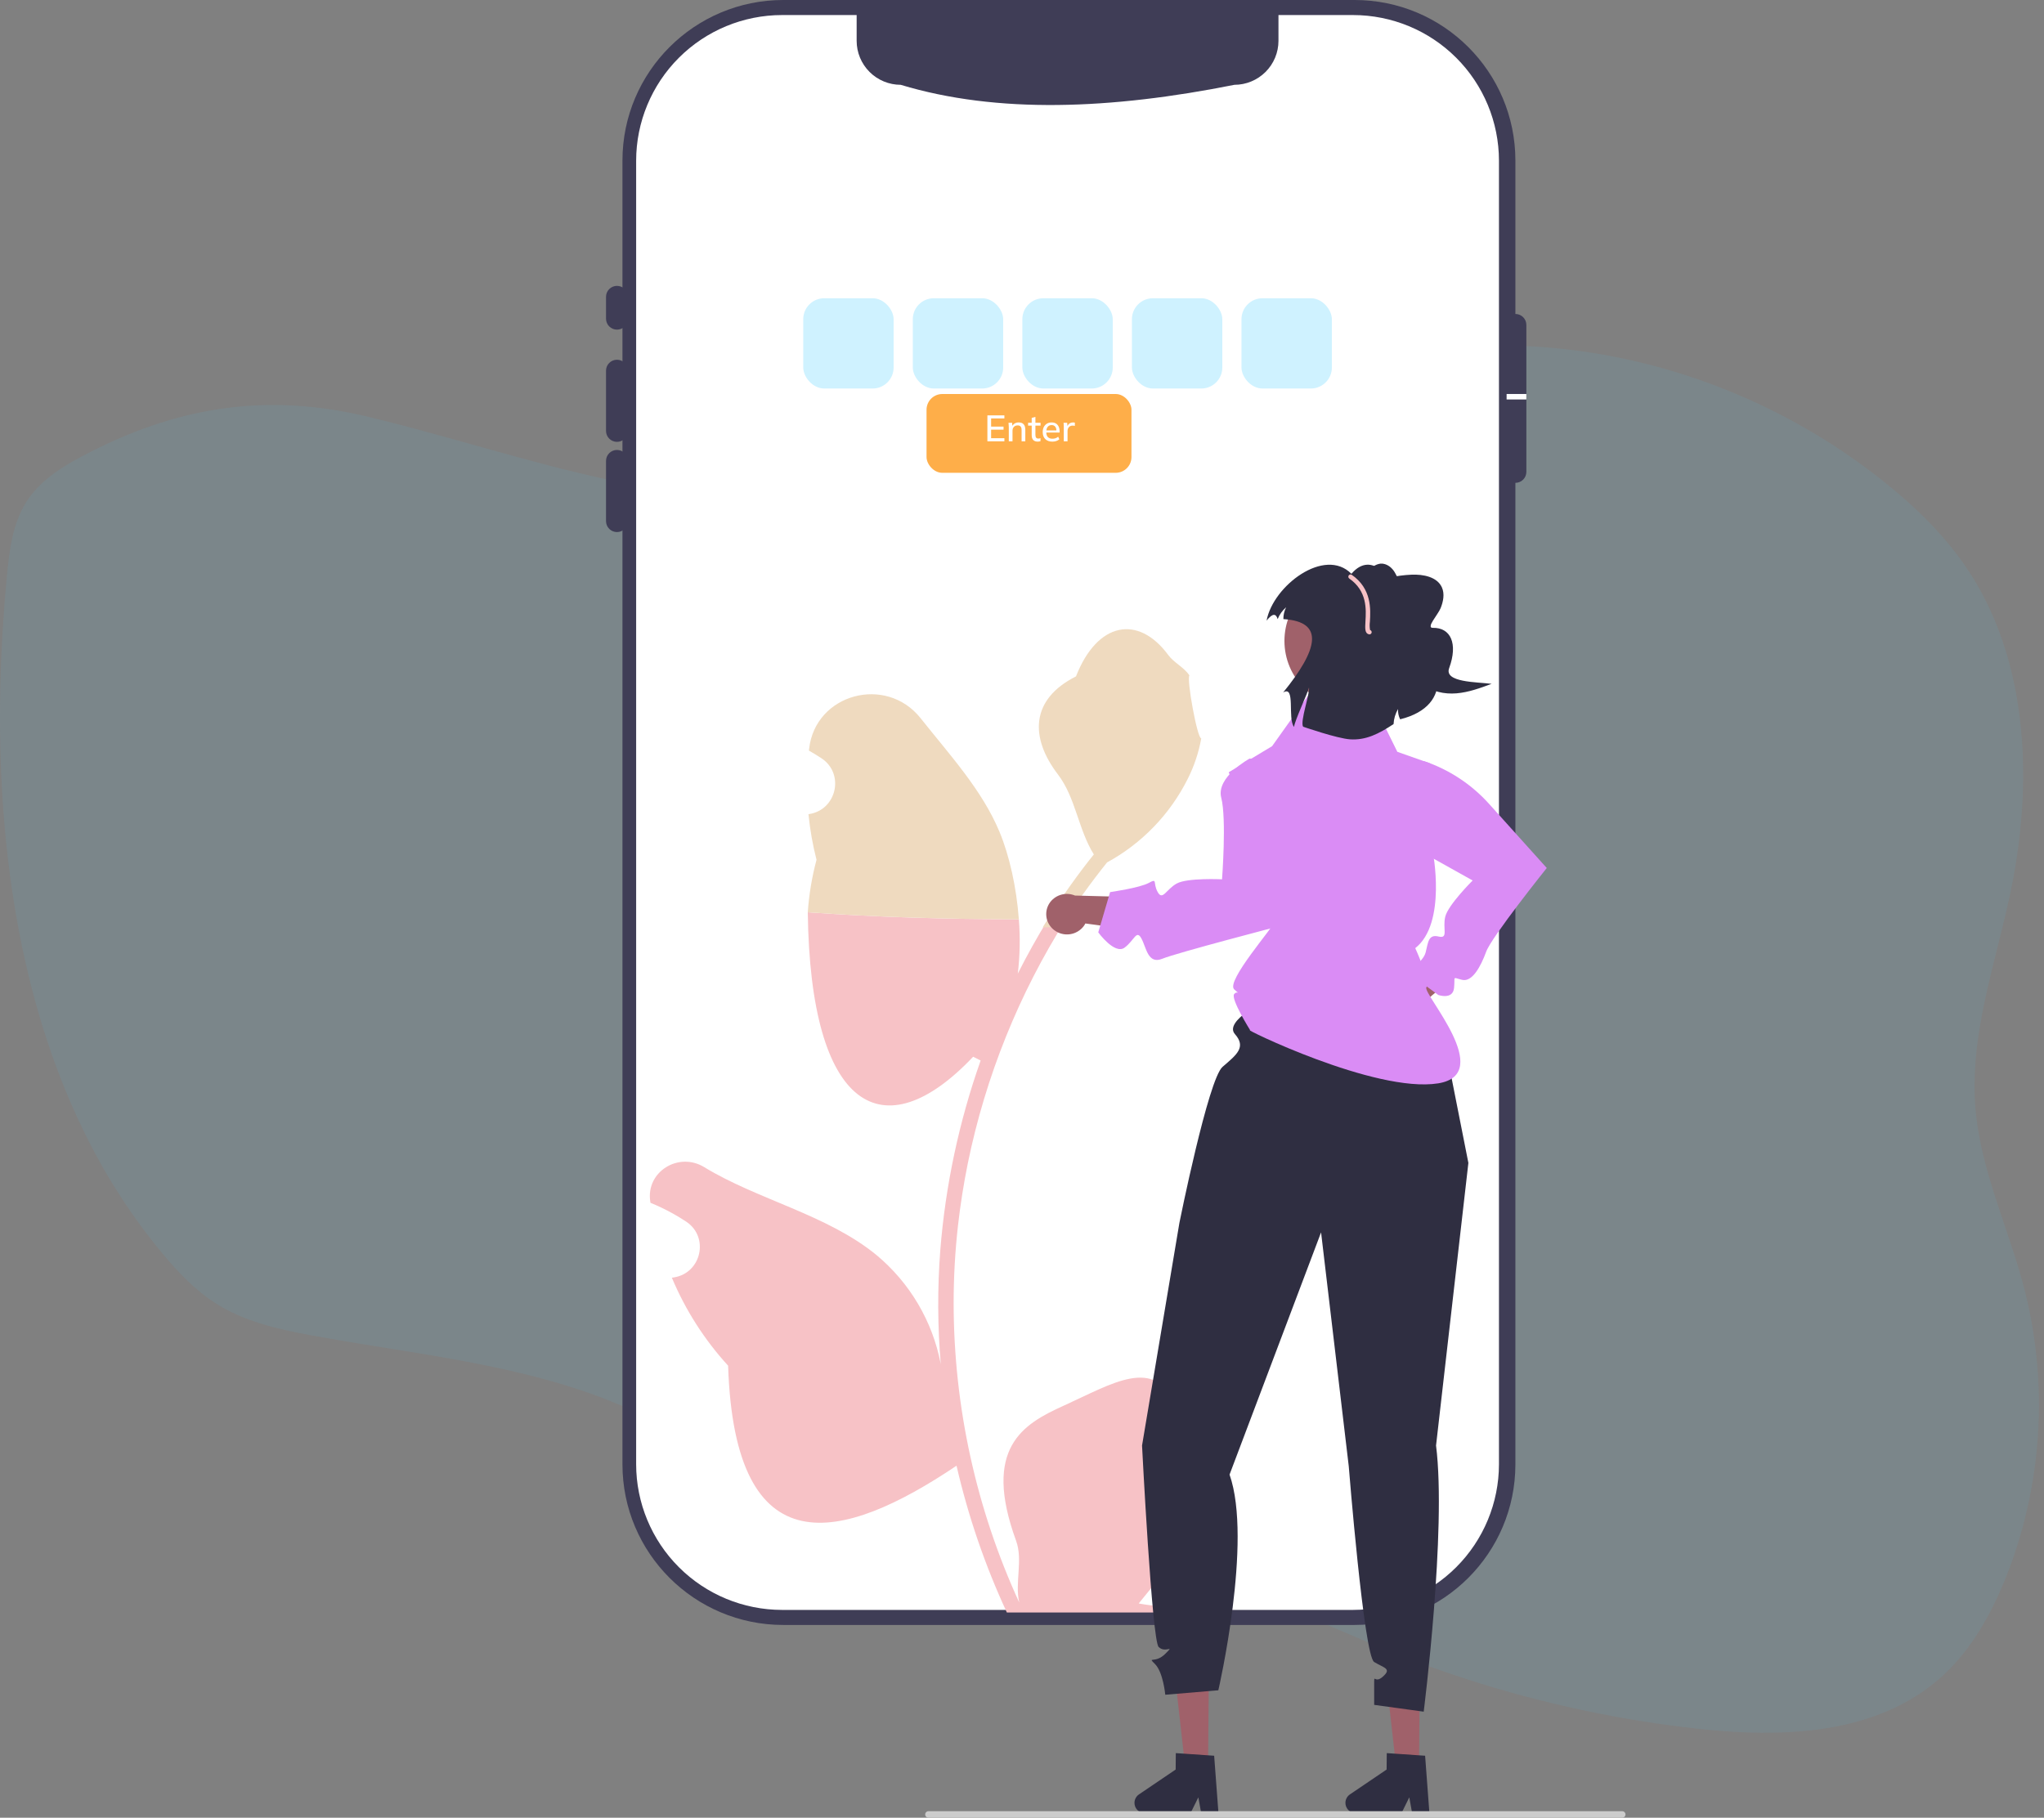 <svg width="389" height="346" viewBox="0 0 389 346" fill="none" xmlns="http://www.w3.org/2000/svg">
<rect x="0" y="0" width="389" height="346" fill="#808080" stroke="none"/>
<path opacity="0.1" d="M381.401 301.127C378.747 307.52 375.265 313.647 370.391 318.347C364.454 324.074 357.08 327.197 349.184 328.691C346.856 329.125 344.506 329.428 342.145 329.601C335.905 330.081 329.516 329.763 323.388 329.096C308.379 327.459 293.576 324.294 279.209 319.651C276.849 318.889 274.503 318.088 272.171 317.247C268.648 315.992 265.161 314.637 261.707 313.184C247.63 307.305 233.076 299.807 218.1 302.133C210.842 303.262 204.022 306.684 196.747 307.702C191.642 308.372 186.453 308.003 181.494 306.618C179.093 305.976 176.741 305.164 174.455 304.189C169.303 301.951 164.402 299.177 159.831 295.914C148.858 288.252 139.012 278.752 127.46 272.115C114.724 264.796 100.626 261.317 86.262 258.723C83.924 258.301 81.578 257.898 79.224 257.514C72.578 256.418 65.916 255.404 59.349 254.204C53.023 253.038 46.584 251.61 41.077 248.102C37.148 245.599 33.844 242.131 30.813 238.478C25.22 231.715 20.422 224.334 16.512 216.479C16.305 216.065 16.102 215.652 15.903 215.238C9.821 202.768 5.73 189.172 3.221 175.105C3.146 174.691 3.076 174.277 3.005 173.863C0.645 160.073 -0.216 145.816 0.045 131.661L0.07 130.42C0.231 123.432 0.666 116.473 1.312 109.613C1.776 104.789 2.397 99.782 4.898 95.728C7.398 91.673 11.481 89.046 15.559 86.886C33.488 77.341 50.675 74.684 69.961 79.31C73.058 80.051 76.143 80.849 79.228 81.677C81.575 82.306 83.923 82.955 86.266 83.609C102.468 88.123 118.629 92.927 135.377 94.366C136.994 94.507 138.613 94.615 140.234 94.689C143.438 94.838 146.643 94.871 149.848 94.788C158.103 94.557 166.33 93.71 174.459 92.256C176.811 91.851 179.157 91.401 181.498 90.907C191.601 88.801 201.612 85.992 211.463 82.885C213.475 82.251 215.484 81.605 217.491 80.948C222.013 79.472 226.534 77.965 231.064 76.501C244.582 72.119 258.192 68.118 272.171 66.505C273.369 66.367 274.566 66.247 275.764 66.145C276.911 66.045 278.062 65.967 279.209 65.909C300.926 64.75 322.892 69.984 342.145 80.696C344.533 82.026 346.879 83.438 349.184 84.933C352.377 87.01 355.473 89.244 358.471 91.636C364.615 96.538 370.366 102.12 374.747 108.827C379.016 115.36 381.786 122.695 383.38 130.408C383.467 130.821 383.55 131.235 383.624 131.649C385.964 144.099 385.235 157.45 382.61 169.924C382.332 171.232 382.038 172.544 381.732 173.851C381.637 174.265 381.538 174.678 381.438 175.092C378.606 186.888 374.987 198.651 375.931 210.712C376.051 212.23 376.242 213.736 376.49 215.225C376.561 215.639 376.631 216.053 376.71 216.467C378.556 226.306 382.755 235.64 385.272 245.383C389.998 263.899 388.64 283.442 381.401 301.127Z" fill="#57BEE6"/>
<g clip-path="url(#clip0_274_6157)">
<path d="M257.786 0H149.075C132.167 0 118.461 13.692 118.461 30.581V278.727C118.461 295.616 132.167 309.308 149.075 309.308H257.786C274.693 309.308 288.4 295.616 288.4 278.727V30.581C288.4 13.692 274.693 0 257.786 0Z" fill="#3F3D56"/>
<path d="M285.272 30.583V278.727C285.264 286.076 282.337 293.121 277.136 298.317C271.934 303.514 264.881 306.437 257.524 306.445H148.815C141.459 306.437 134.406 303.514 129.204 298.317C124.002 293.121 121.076 286.076 121.067 278.727V30.583C121.076 23.235 124.002 16.189 129.204 10.993C134.406 5.797 141.459 2.874 148.815 2.865H163.031V7.77C163.031 9.991 163.914 12.121 165.486 13.691C167.058 15.261 169.19 16.143 171.413 16.144C189.817 21.697 211.42 20.83 234.926 16.144C237.15 16.143 239.281 15.261 240.853 13.691C242.425 12.121 243.309 9.991 243.309 7.77V2.865H257.524C264.881 2.874 271.934 5.797 277.136 10.993C282.337 16.189 285.264 23.235 285.272 30.583Z" fill="white"/>
<path d="M117.418 62.747C116.866 62.746 116.336 62.526 115.945 62.136C115.554 61.746 115.334 61.216 115.333 60.664V56.498C115.333 55.946 115.553 55.416 115.944 55.025C116.335 54.635 116.865 54.415 117.418 54.415C117.971 54.415 118.502 54.635 118.893 55.025C119.284 55.416 119.504 55.946 119.504 56.498V60.664C119.503 61.216 119.283 61.746 118.892 62.136C118.501 62.526 117.971 62.746 117.418 62.747Z" fill="#3F3D56"/>
<path d="M117.418 84.108C116.866 84.107 116.336 83.887 115.945 83.497C115.554 83.106 115.334 82.577 115.333 82.025V70.558C115.333 70.005 115.553 69.475 115.944 69.085C116.335 68.694 116.865 68.475 117.418 68.475C117.971 68.475 118.502 68.694 118.893 69.085C119.284 69.475 119.504 70.005 119.504 70.558V82.025C119.503 82.577 119.283 83.106 118.892 83.497C118.501 83.887 117.971 84.107 117.418 84.108Z" fill="#3F3D56"/>
<path d="M117.418 101.28C116.866 101.279 116.336 101.06 115.945 100.669C115.554 100.279 115.334 99.749 115.333 99.197V87.73C115.333 87.178 115.553 86.648 115.944 86.257C116.335 85.867 116.865 85.647 117.418 85.647C117.971 85.647 118.502 85.867 118.893 86.257C119.284 86.648 119.504 87.178 119.504 87.73V99.197C119.503 99.749 119.283 100.279 118.892 100.669C118.501 101.06 117.971 101.279 117.418 101.28Z" fill="#3F3D56"/>
<path d="M288.401 59.764C287.848 59.764 287.319 59.982 286.928 60.372C286.537 60.761 286.316 61.29 286.315 61.842V89.825C286.315 90.378 286.535 90.908 286.926 91.298C287.317 91.689 287.848 91.908 288.401 91.908C288.954 91.908 289.484 91.689 289.875 91.298C290.266 90.908 290.486 90.378 290.486 89.825V61.842C290.484 61.291 290.263 60.762 289.873 60.373C289.482 59.983 288.953 59.765 288.401 59.764Z" fill="#3F3D56"/>
<path d="M290.486 74.995H286.727V76.037H290.486V74.995Z" fill="white"/>
<path d="M265.994 197.675C267.014 197.467 267.913 196.87 268.499 196.011C269.085 195.152 269.312 194.098 269.132 193.074C269.092 192.866 269.035 192.662 268.962 192.464L279.642 183.517L277.004 176.506L263.7 190.343C262.9 190.711 262.246 191.333 261.838 192.112C261.43 192.891 261.292 193.783 261.445 194.648C261.63 195.642 262.202 196.52 263.036 197.092C263.87 197.663 264.897 197.88 265.892 197.695C265.926 197.689 265.96 197.682 265.994 197.675Z" fill="#A0616A"/>
<path d="M271.023 144.879L266.788 148.253C266.788 148.253 261.726 157.445 265.355 159.352C268.983 161.258 280.262 167.599 280.262 167.599C280.262 167.599 275.6 172.235 275.051 174.486C274.501 176.738 275.718 178.738 273.786 178.267C271.854 177.796 271.799 179.329 271.328 181.259C270.857 183.189 267.715 184.966 267.715 184.966L273.72 189.392C273.72 189.392 276.5 190.373 276.727 188.043C276.955 185.713 276.322 186.042 278.254 186.512C280.186 186.983 281.814 183.963 282.843 181.147C283.872 178.331 294.37 165.222 294.37 165.222L283.386 153.012C280.033 149.285 275.776 146.484 271.023 144.879V144.879Z" fill="#DA8CF5"/>
<path d="M270.058 336.215L265.685 336.178L263.75 318.937L270.204 318.991L270.058 336.215Z" fill="#A0616A"/>
<path d="M256.052 343.161C256.048 343.679 256.25 344.177 256.613 344.547C256.976 344.916 257.471 345.126 257.99 345.131L266.684 345.204L268.206 342.122L268.765 345.219L272.046 345.249L271.217 334.201L270.076 334.125L265.421 333.805L263.919 333.704L263.892 336.83L256.908 341.562C256.647 341.74 256.432 341.978 256.283 342.256C256.134 342.535 256.054 342.845 256.052 343.161Z" fill="#2F2E41"/>
<path d="M229.911 336.215L225.539 336.178L223.603 318.937L230.057 318.991L229.911 336.215Z" fill="#A0616A"/>
<path d="M215.905 343.161C215.901 343.679 216.103 344.177 216.466 344.547C216.829 344.916 217.324 345.126 217.843 345.131L226.537 345.204L228.059 342.122L228.618 345.219L231.899 345.249L231.07 334.201L229.929 334.125L225.274 333.805L223.772 333.704L223.745 336.83L216.761 341.562C216.5 341.74 216.285 341.978 216.136 342.256C215.986 342.535 215.907 342.845 215.905 343.161Z" fill="#2F2E41"/>
<path d="M176.075 345.38C176.075 345.462 176.091 345.543 176.122 345.618C176.153 345.693 176.199 345.762 176.256 345.819C176.314 345.877 176.382 345.922 176.458 345.953C176.533 345.984 176.614 346 176.695 346H308.732C308.896 346 309.054 345.935 309.17 345.819C309.287 345.702 309.352 345.545 309.352 345.38C309.352 345.216 309.287 345.058 309.17 344.942C309.054 344.826 308.896 344.761 308.732 344.761H176.695C176.614 344.76 176.533 344.776 176.458 344.807C176.382 344.838 176.314 344.884 176.256 344.942C176.199 344.999 176.153 345.068 176.122 345.143C176.091 345.218 176.075 345.299 176.075 345.38Z" fill="#CCCCCC"/>
<path d="M257.146 134.682C264.16 134.682 269.846 129.003 269.846 121.996C269.846 114.989 264.16 109.31 257.146 109.31C250.132 109.31 244.446 114.989 244.446 121.996C244.446 129.003 250.132 134.682 257.146 134.682Z" fill="#A0616A"/>
<path d="M266.96 112.617C266.829 111.475 266.046 110.064 265.501 109.052C264.956 108.04 263.904 107.213 262.755 107.284C262.286 107.338 261.837 107.505 261.446 107.77C261.056 108.036 260.735 108.391 260.512 108.807C260.074 109.644 259.835 110.571 259.814 111.515C259.694 113.623 260.046 115.73 260.845 117.684C261.644 119.638 262.869 121.389 264.432 122.81C265.322 123.608 266.393 124.317 267.588 124.344C268.131 124.331 268.666 124.21 269.161 123.988C269.656 123.765 270.102 123.446 270.472 123.049C272.407 121.113 272.699 117.931 271.666 115.398C270.633 112.865 270.171 111.879 267.809 110.495" fill="#2F2E41"/>
<path d="M260.476 111.196C263.069 110.121 265.83 109.51 268.635 109.39C270.859 109.296 273.513 109.791 274.417 111.823C274.966 113.056 274.674 114.502 274.172 115.754C273.67 117.007 271.325 119.536 272.675 119.508C276.067 119.439 277.515 122.469 275.794 127.177C274.796 129.907 280.988 129.802 283.875 130.167C281.706 130.971 279.504 131.783 277.199 131.975C274.894 132.168 272.432 131.668 270.711 130.124C268.848 128.453 268.132 125.858 267.815 123.377C267.499 120.897 267.482 118.342 266.64 115.987C265.799 113.632 263.865 111.439 261.371 111.23" fill="#2F2E41"/>
<rect x="152.866" y="56.769" width="17.202" height="17.184" rx="4" fill="#CFF2FF"/>
<rect x="173.717" y="56.769" width="17.202" height="17.184" rx="4" fill="#CFF2FF"/>
<rect x="194.569" y="56.769" width="17.202" height="17.184" rx="4" fill="#CFF2FF"/>
<rect x="215.42" y="56.769" width="17.202" height="17.184" rx="4" fill="#CFF2FF"/>
<rect x="236.271" y="56.769" width="17.202" height="17.184" rx="4" fill="#CFF2FF"/>
<path d="M226.689 276.42C222.767 276.665 220.599 271.797 223.567 268.96C223.675 268.529 223.753 268.219 223.862 267.788C223.823 267.694 223.784 267.6 223.744 267.506C219.778 258.058 211.746 263.362 202.402 267.586C194.695 271.069 186.927 275.607 193.372 293.276C194.726 296.988 193.103 301.189 193.973 305.035C185.775 287.17 181.517 267.753 181.49 248.1C181.488 243.168 181.762 238.24 182.311 233.339C182.765 229.322 183.395 225.332 184.2 221.372C187.582 204.888 193.925 189.152 202.923 174.927C201.778 174.942 200.631 174.955 199.481 174.964C197.414 178.337 195.487 181.789 193.701 185.322C194.11 181.892 194.177 178.429 193.901 174.986C179.967 174.981 166.043 174.536 153.732 173.65C154.199 211.339 168.126 219.199 185.205 201.148C185.684 201.393 186.15 201.638 186.628 201.871C182.514 213.516 179.934 225.647 178.951 237.957C178.395 245.22 178.428 252.516 179.05 259.774C179.037 259.688 179.025 259.602 179.013 259.516C177.443 251.446 173.133 244.164 166.811 238.901C157.422 231.196 144.156 228.358 134.026 222.165C129.15 219.184 122.901 223.036 123.752 228.684C123.766 228.774 123.78 228.864 123.794 228.954C125.304 229.568 126.774 230.276 128.196 231.073C129.01 231.532 129.806 232.019 130.586 232.533C135.027 235.468 133.492 242.346 128.229 243.157L128.11 243.176C128.024 243.188 127.951 243.2 127.865 243.212C130.445 249.366 134.066 255.031 138.57 259.957C139.826 298.667 160.215 293.675 182.029 279.005H182.042C184.257 288.621 187.467 297.981 191.619 306.934H225.832C225.955 306.554 226.065 306.162 226.175 305.783C223.008 305.981 219.829 305.792 216.708 305.219C219.247 302.108 221.785 298.972 224.324 295.861C224.38 295.802 224.433 295.741 224.483 295.677C225.771 294.084 227.07 292.504 228.358 290.912L228.359 290.91C228.427 286.029 227.867 281.159 226.69 276.421L226.689 276.42Z" fill="#F7C2C6"/>
<path d="M190.233 158.373C186.914 150.374 180.693 143.638 175.214 136.724C168.634 128.418 155.14 132.043 153.981 142.571C153.969 142.673 153.958 142.775 153.948 142.877C154.761 143.336 155.558 143.822 156.337 144.337C160.779 147.272 159.244 154.15 153.981 154.961L153.862 154.979C154.152 157.909 154.664 160.812 155.395 163.664C154.521 166.932 153.964 170.276 153.732 173.65C166.043 174.536 179.967 174.981 193.901 174.986C193.45 168.864 192.087 162.836 190.233 158.373Z" fill="#EFDABF"/>
<path d="M226.052 148.236C227.274 145.809 228.137 143.218 228.615 140.544C227.867 140.642 225.795 129.262 226.359 128.564C225.316 126.984 223.451 126.198 222.312 124.656C216.65 116.988 208.849 118.327 204.776 128.748C196.077 133.134 195.992 140.408 201.331 147.404C204.727 151.854 205.193 157.877 208.173 162.642C207.867 163.034 207.548 163.414 207.241 163.806C204.07 167.877 201.131 172.124 198.439 176.526C199.588 176.517 200.735 176.504 201.88 176.489C204.583 172.218 207.523 168.102 210.687 164.161C217.318 160.547 222.681 154.989 226.052 148.236Z" fill="#EFDABF"/>
<path d="M200.706 177.101C201.547 177.714 202.593 177.976 203.624 177.83C204.654 177.683 205.587 177.141 206.224 176.319C206.35 176.15 206.463 175.97 206.56 175.782L220.374 177.641L223.785 170.971L204.585 170.468C203.775 170.126 202.873 170.062 202.022 170.286C201.171 170.509 200.418 171.008 199.881 171.704C199.579 172.103 199.358 172.557 199.232 173.041C199.106 173.525 199.076 174.029 199.145 174.525C199.214 175.02 199.38 175.497 199.633 175.929C199.886 176.36 200.222 176.737 200.622 177.039C200.649 177.06 200.678 177.081 200.706 177.101Z" fill="#A0616A"/>
<path d="M241.225 190.212C241.225 190.212 232.828 194.344 235.017 196.831C237.206 199.319 235.407 200.725 232.678 203.061C229.95 205.397 224.457 232.763 224.457 232.763L217.345 275.154C217.345 275.154 219.232 312.169 220.498 313.488C221.765 314.806 223.714 312.859 221.765 314.806C219.816 316.753 218.257 315.195 219.816 316.753C221.375 318.31 221.765 322.593 221.765 322.593L231.865 321.743C231.865 321.743 238.44 293.291 234 280.687L251.417 234.58L256.683 279.069C256.683 279.069 259.573 315.195 261.522 316.363C263.471 317.531 264.875 317.61 263.198 319.128C261.522 320.646 261.522 318.31 261.522 320.646V324.521L270.95 325.814C270.95 325.814 275.33 291.18 273.298 275.154L279.452 221.361L274.658 197.12L269.707 190.602L241.225 190.212Z" fill="#2F2E41"/>
<path d="M237.937 196.123C237.937 196.123 234.161 190.102 234.88 189.219C235.599 188.336 236.499 189.862 234.88 188.32C233.26 186.779 242.343 176.489 242.939 174.973C243.536 173.458 233.848 146.994 233.848 146.994L242.099 142.03L249.073 132.229L261.545 134.222L265.933 143.108L272.131 145.292L272.653 145.813V161.955C272.653 161.955 275.411 175.734 269.342 180.478C269.342 180.478 272.238 186.779 271.458 187.947C270.679 189.115 284.695 204.463 273.695 206.217C261.646 208.137 235.945 195.442 237.937 196.123Z" fill="#DA8CF5"/>
<path d="M249.119 130.863C249.331 131.992 247.377 137.36 248.001 138.327C248.001 138.327 254.467 140.571 256.94 140.732C259.96 140.927 262.389 139.689 265.214 137.827C265.265 136.816 265.558 135.832 266.068 134.958C266.025 135.635 266.163 136.312 266.467 136.918C277.047 134.293 274.457 124.809 268.067 120.366L263.819 110.606C265.093 111.031 261.246 104.474 257.19 109.223C252.113 104.058 242.28 111.493 241.048 118.133C242.233 116.635 242.851 116.811 243.155 117.845C243.504 116.975 244.058 116.203 244.769 115.592C244.415 116.29 244.234 117.063 244.242 117.845C252.249 118.341 250.759 123.737 244.196 131.821C246.623 130.312 244.985 136.815 246.281 138.37C246.345 137.283 248.889 131.92 249.119 130.863Z" fill="#2F2E41"/>
<path d="M260.624 120.754C260.726 120.754 260.825 120.717 260.902 120.65C260.98 120.583 261.03 120.49 261.044 120.389C261.058 120.287 261.035 120.184 260.979 120.098C260.923 120.013 260.838 119.95 260.74 119.922C260.649 119.4 260.639 118.867 260.711 118.342C260.849 115.998 261.08 112.075 257.267 109.426C257.175 109.363 257.061 109.338 256.95 109.358C256.84 109.378 256.742 109.441 256.677 109.533C256.613 109.626 256.588 109.739 256.608 109.85C256.628 109.96 256.69 110.059 256.783 110.123C260.204 112.5 259.999 115.985 259.863 118.292C259.785 119.61 259.729 120.563 260.529 120.744C260.56 120.751 260.592 120.755 260.624 120.754Z" fill="#F7C2C6"/>
<rect x="176.333" y="75" width="39" height="15" rx="3" fill="#FEAE49"/>
<path d="M187.914 84V79.065H191.148V79.646H188.621V81.2H190.987V81.788H188.621V83.412H191.148V84H187.914ZM191.987 84V81.319C191.987 81.184 191.98 81.046 191.966 80.906C191.957 80.761 191.945 80.617 191.931 80.472H192.617L192.68 81.214H192.596C192.703 80.953 192.869 80.754 193.093 80.619C193.317 80.479 193.576 80.409 193.87 80.409C194.285 80.409 194.598 80.523 194.808 80.752C195.023 80.981 195.13 81.335 195.13 81.816V84H194.423V81.858C194.423 81.545 194.36 81.321 194.234 81.186C194.113 81.046 193.926 80.976 193.674 80.976C193.375 80.976 193.137 81.069 192.96 81.256C192.783 81.438 192.694 81.685 192.694 81.998V84H191.987ZM197.508 84.063C197.126 84.063 196.836 83.96 196.64 83.755C196.444 83.545 196.346 83.232 196.346 82.817V81.018H195.66V80.472H196.346V79.541L197.053 79.352V80.472H198.033V81.018H197.053V82.754C197.053 83.015 197.1 83.202 197.193 83.314C197.287 83.426 197.422 83.482 197.599 83.482C197.688 83.482 197.765 83.475 197.83 83.461C197.9 83.442 197.963 83.421 198.019 83.398V83.972C197.949 84 197.868 84.021 197.774 84.035C197.681 84.054 197.592 84.063 197.508 84.063ZM200.276 84.063C199.707 84.063 199.259 83.902 198.932 83.58C198.606 83.258 198.442 82.812 198.442 82.243C198.442 81.874 198.512 81.552 198.652 81.277C198.797 81.002 198.995 80.789 199.247 80.64C199.504 80.486 199.8 80.409 200.136 80.409C200.468 80.409 200.745 80.479 200.969 80.619C201.193 80.759 201.364 80.957 201.48 81.214C201.597 81.466 201.655 81.765 201.655 82.11V82.334H198.995V81.928H201.172L201.053 82.019C201.053 81.669 200.974 81.398 200.815 81.207C200.661 81.011 200.437 80.913 200.143 80.913C199.817 80.913 199.565 81.027 199.387 81.256C199.21 81.48 199.121 81.79 199.121 82.187V82.257C199.121 82.672 199.222 82.985 199.422 83.195C199.628 83.405 199.917 83.51 200.29 83.51C200.496 83.51 200.687 83.482 200.864 83.426C201.046 83.365 201.219 83.267 201.382 83.132L201.613 83.615C201.45 83.76 201.252 83.872 201.018 83.951C200.785 84.026 200.538 84.063 200.276 84.063ZM202.453 84V81.347C202.453 81.202 202.448 81.058 202.439 80.913C202.434 80.764 202.425 80.617 202.411 80.472H203.097L203.174 81.382H203.062C203.108 81.163 203.188 80.981 203.3 80.836C203.412 80.691 203.547 80.584 203.706 80.514C203.869 80.444 204.039 80.409 204.217 80.409C204.291 80.409 204.354 80.414 204.406 80.423C204.457 80.428 204.508 80.437 204.56 80.451L204.553 81.081C204.473 81.048 204.403 81.03 204.343 81.025C204.287 81.016 204.217 81.011 204.133 81.011C203.927 81.011 203.752 81.058 203.608 81.151C203.463 81.24 203.353 81.361 203.279 81.515C203.204 81.669 203.167 81.835 203.167 82.012V84H202.453Z" fill="white"/>
<path d="M243.158 145.253L237.809 144.398C237.809 144.398 231.388 147.899 232.422 151.862C233.455 155.825 232.57 167.377 232.57 167.377C232.57 167.377 226 167.058 223.964 168.168C221.928 169.279 221.267 171.525 220.314 169.782C219.361 168.038 220.366 167.113 218.621 168.065C216.875 169.017 211.268 169.812 211.268 169.812L209.014 177.479C209.014 177.479 212.146 181.78 214.023 180.379C215.901 178.978 216.27 176.891 217.223 178.634C218.176 180.378 218.442 183.628 221.219 182.49C223.996 181.353 243.832 176.193 243.832 176.193L246.229 152.253L243.158 145.253Z" fill="#DA8CF5"/>
</g>
<defs>
<clipPath id="clip0_274_6157">
<rect width="194.019" height="346" fill="white" transform="translate(115.333)"/>
</clipPath>
</defs>
</svg>
